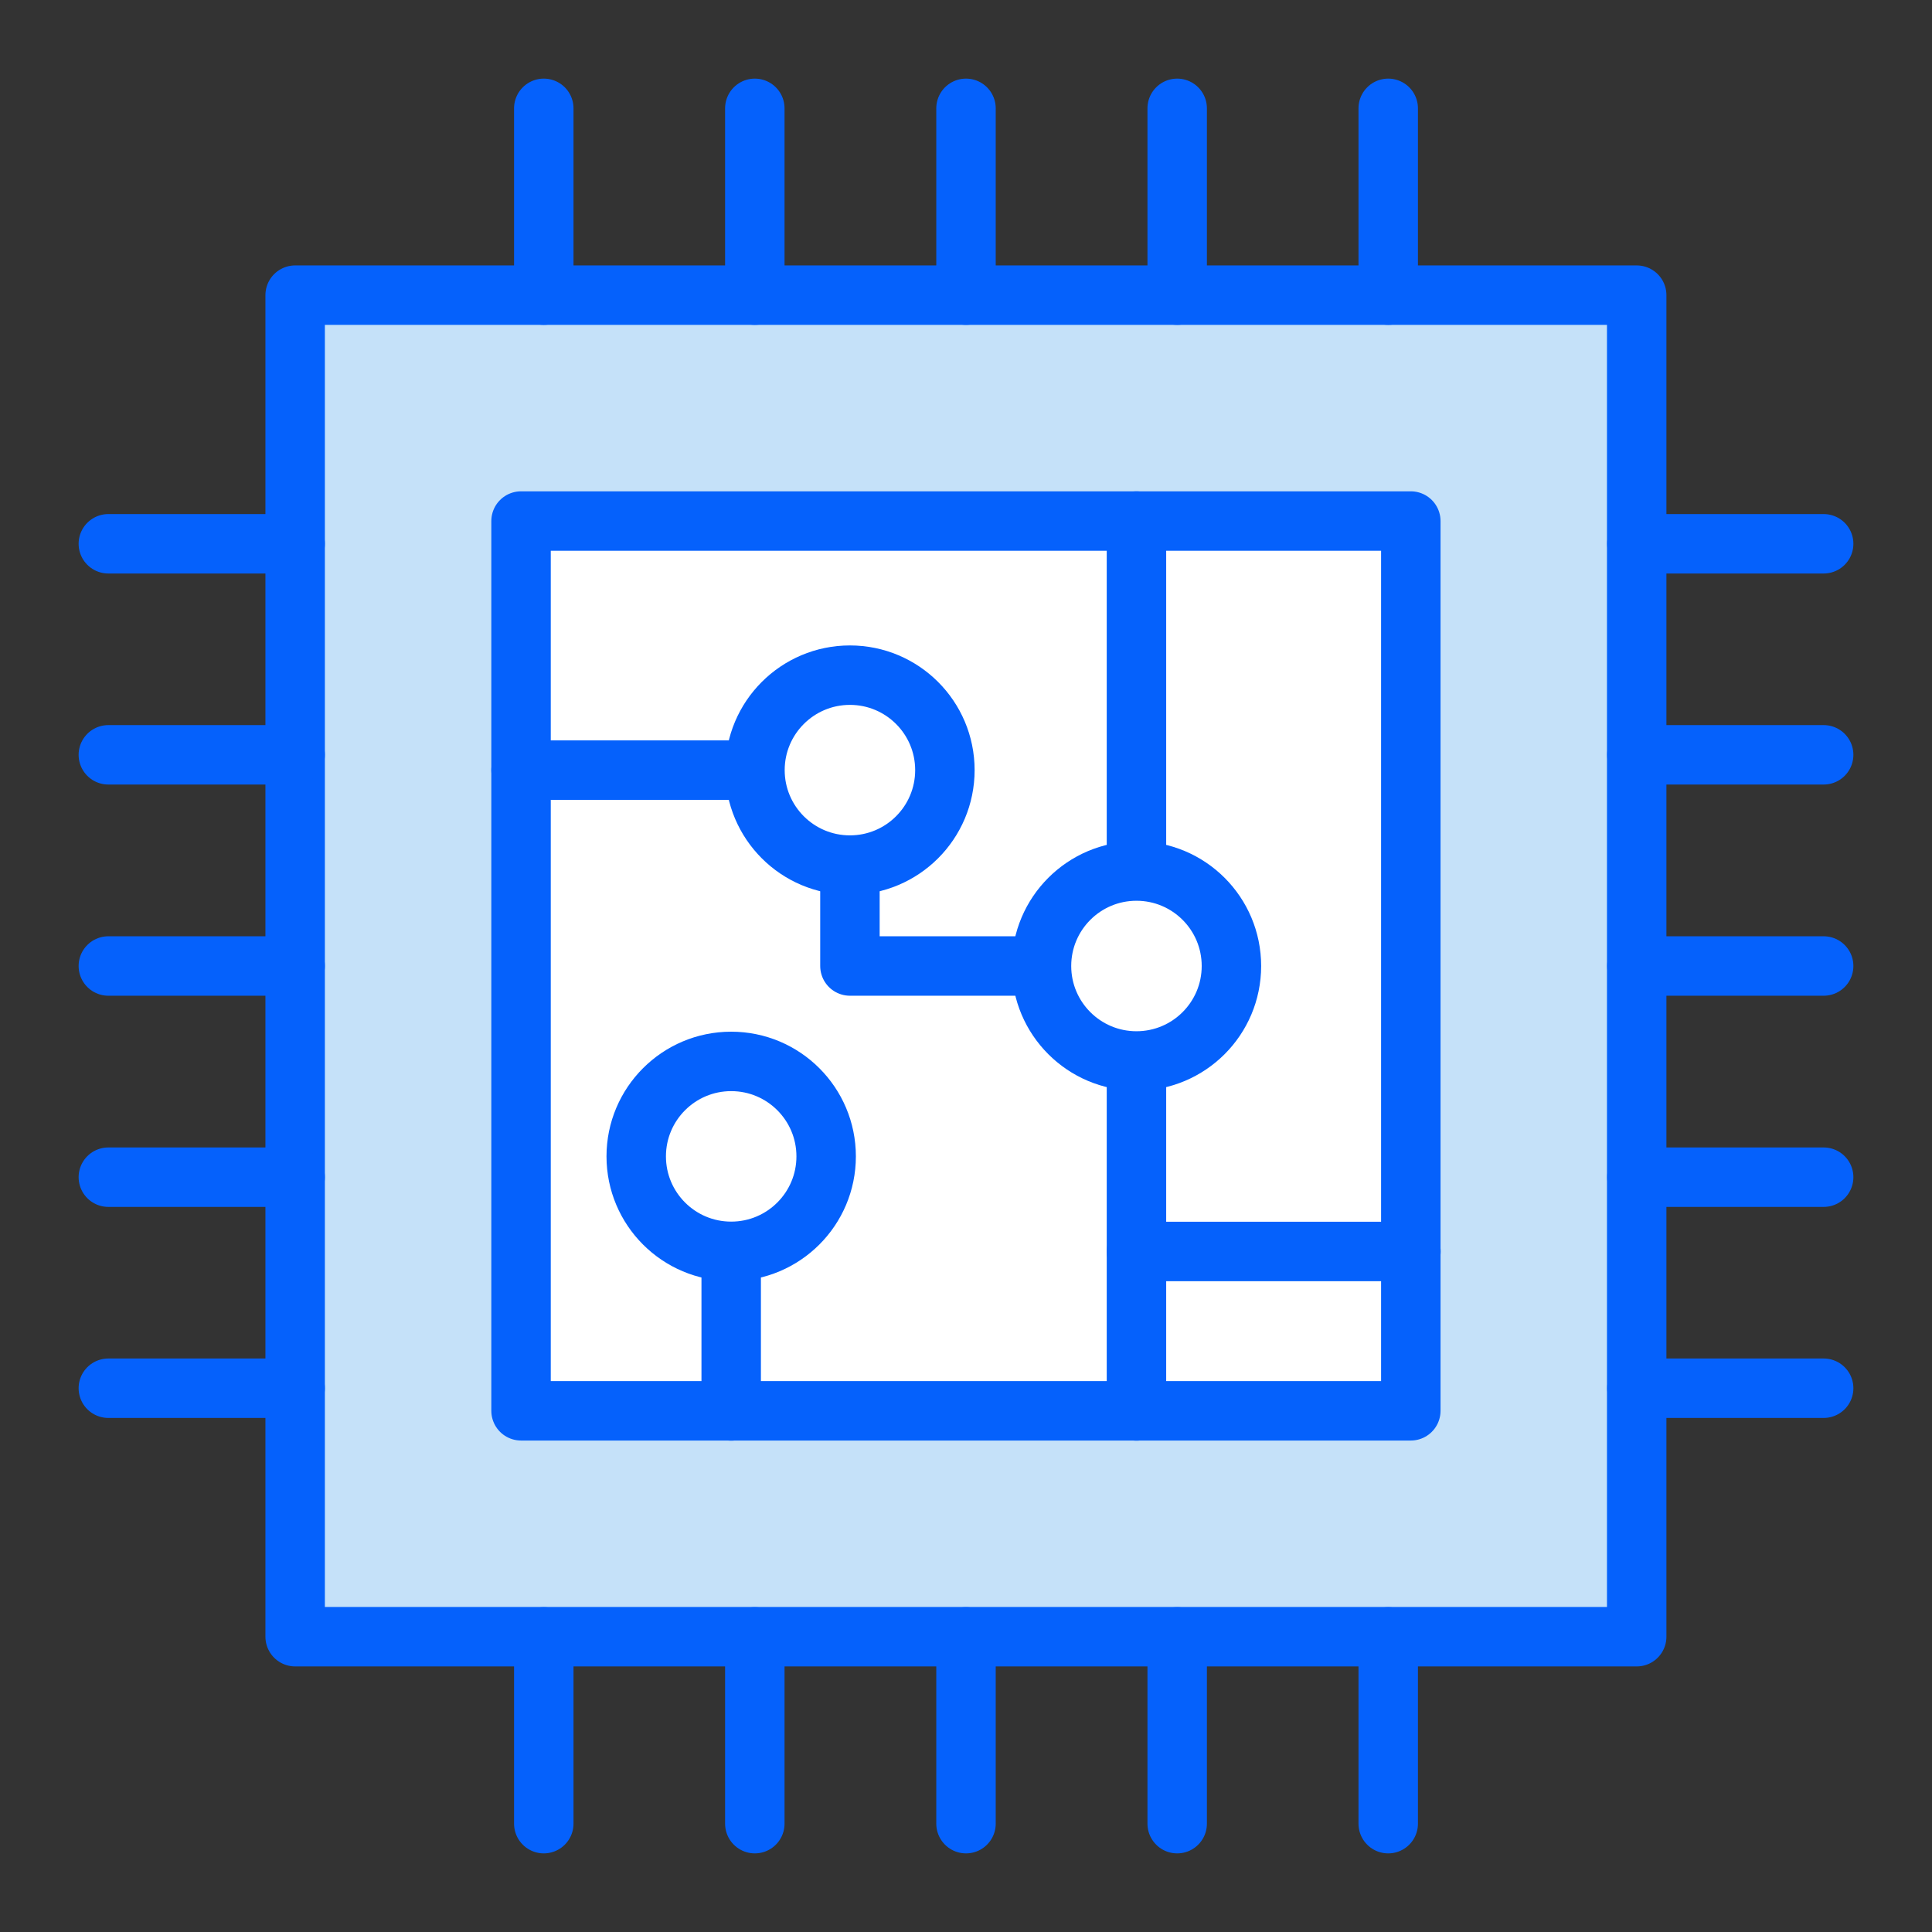 <svg id="Layer_1" data-name="Layer 1" xmlns="http://www.w3.org/2000/svg" viewBox="0 0 130 130"><rect x="0" y="0" width="130" height="130" fill="#333333" stroke="none"/><defs><style>.cls-1{fill:#c5e1f9;}.cls-2{fill:none;}.cls-2,.cls-3{stroke:#0561fc;stroke-linecap:round;stroke-linejoin:round;stroke-width:4px;}.cls-3{fill:#fff;}</style></defs><path class="cls-1" d="M19.86,19.86v90.28h90.28V19.86ZM94.94,94.93H35.06V35.07H94.94Z"/><rect class="cls-2" x="19.86" y="19.86" width="90.27" height="90.27"/><line class="cls-3" x1="36.59" y1="19.86" x2="36.59" y2="7.29"/><line class="cls-3" x1="50.79" y1="19.86" x2="50.79" y2="7.29"/><line class="cls-3" x1="65" y1="19.86" x2="65" y2="7.29"/><line class="cls-3" x1="79.21" y1="19.86" x2="79.21" y2="7.29"/><line class="cls-3" x1="93.41" y1="19.86" x2="93.41" y2="7.29"/><line class="cls-3" x1="36.59" y1="122.71" x2="36.59" y2="110.14"/><line class="cls-3" x1="50.79" y1="122.71" x2="50.79" y2="110.14"/><line class="cls-3" x1="65" y1="122.71" x2="65" y2="110.14"/><line class="cls-3" x1="79.21" y1="122.71" x2="79.21" y2="110.14"/><line class="cls-3" x1="93.41" y1="122.71" x2="93.41" y2="110.14"/><line class="cls-3" x1="110.14" y1="36.59" x2="122.71" y2="36.59"/><line class="cls-3" x1="110.14" y1="50.79" x2="122.71" y2="50.79"/><line class="cls-3" x1="110.14" y1="65" x2="122.71" y2="65"/><line class="cls-3" x1="110.14" y1="79.21" x2="122.71" y2="79.21"/><line class="cls-3" x1="110.14" y1="93.41" x2="122.71" y2="93.41"/><line class="cls-3" x1="7.29" y1="36.59" x2="19.86" y2="36.59"/><line class="cls-3" x1="7.29" y1="50.79" x2="19.86" y2="50.79"/><line class="cls-3" x1="7.29" y1="65" x2="19.86" y2="65"/><line class="cls-3" x1="7.29" y1="79.21" x2="19.86" y2="79.21"/><line class="cls-3" x1="7.29" y1="93.41" x2="19.86" y2="93.41"/><rect class="cls-3" x="35.06" y="35.06" width="59.87" height="59.87"/><line class="cls-3" x1="49.2" y1="77.81" x2="49.2" y2="94.94"/><circle class="cls-3" cx="49.2" cy="77.81" r="6.39"/><polyline class="cls-3" points="76.47 65 57.19 65 57.19 51.82 35.06 51.82"/><line class="cls-3" x1="76.47" y1="35.06" x2="76.47" y2="67.59"/><line class="cls-3" x1="76.47" y1="67.59" x2="76.47" y2="94.94"/><line class="cls-3" x1="94.94" y1="84.21" x2="76.47" y2="84.21"/><circle class="cls-3" cx="57.19" cy="51.82" r="6.39"/><circle class="cls-3" cx="76.47" cy="65" r="6.39"/></svg>
